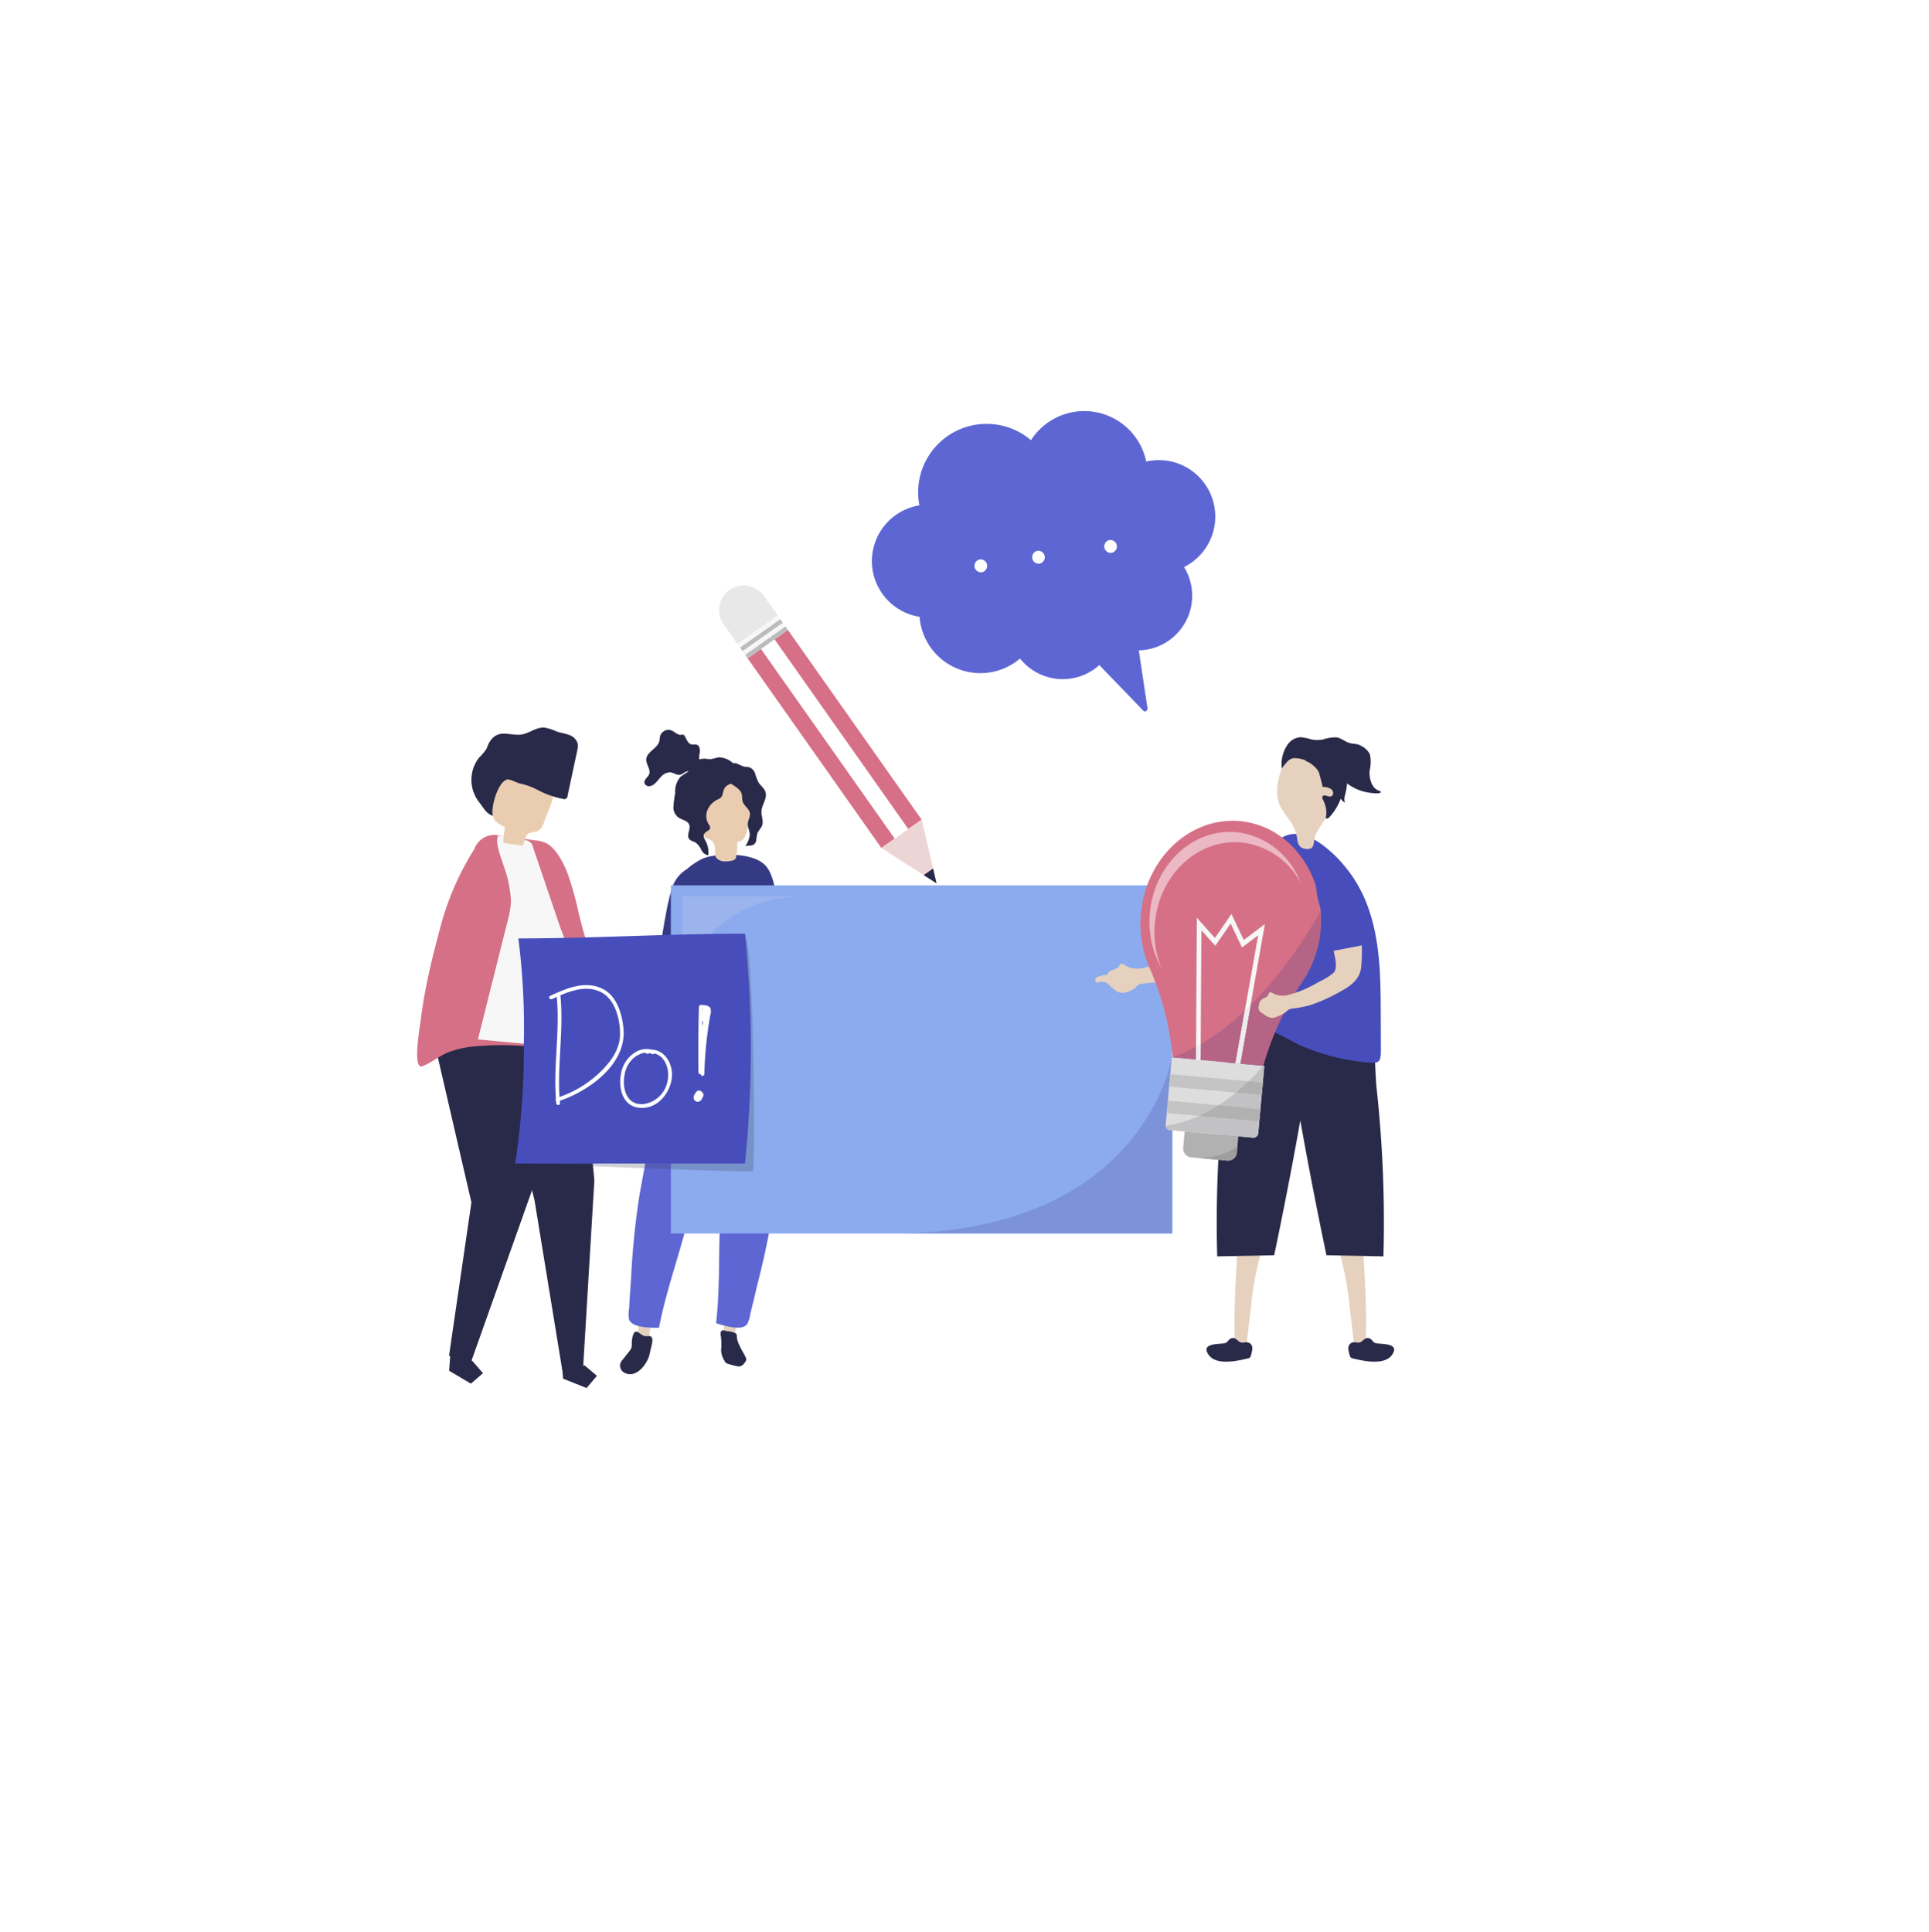 <svg xmlns="http://www.w3.org/2000/svg" xmlns:xlink="http://www.w3.org/1999/xlink" width="289" height="289.5" viewBox="0 0 289 289.5">
  <defs>
    <filter id="Ellipse_78" x="0" y="0" width="289" height="289.5" filterUnits="userSpaceOnUse">
      <feOffset dy="-5" input="SourceAlpha"/>
      <feGaussianBlur stdDeviation="1.5" result="blur"/>
      <feFlood flood-color="#4649c8" flood-opacity="0.961"/>
      <feComposite operator="in" in2="blur"/>
      <feComposite in="SourceGraphic"/>
    </filter>
  </defs>
  <g id="Group_802" data-name="Group 802" transform="translate(-84.5 -869.5)">
    <g transform="matrix(1, 0, 0, 1, 84.5, 869.5)" filter="url(#Ellipse_78)">
      <circle id="Ellipse_78-2" data-name="Ellipse 78" cx="140" cy="140" r="140" transform="translate(4.5 9.5)" fill="#fff"/>
    </g>
    <g id="Third_Service" data-name="Third Service" transform="translate(-7.531 897.252)">
      <g id="Group_664" data-name="Group 664" transform="translate(184.913 81.598)">
        <g id="Group_663" data-name="Group 663" transform="translate(0 0)">
          <g id="Group_656" data-name="Group 656" transform="translate(0 43.072)">
            <g id="Group_655" data-name="Group 655" transform="translate(0 42.309)">
              <path id="Path_1812" data-name="Path 1812" d="M331.915,661.789a9.111,9.111,0,0,1-1.652-.226,28.52,28.52,0,0,1,.661-5.778c.863.958,1.591.4,1.561,2.2A29.667,29.667,0,0,0,331.915,661.789Z" transform="translate(-327.571 -655.785)" fill="#e5d1bd"/>
              <path id="Path_1813" data-name="Path 1813" d="M319.379,679.687c-.651-.233-.8,1.322-.8,1.688a2.724,2.724,0,0,1-.033.657,1.756,1.756,0,0,1-.366.62l-.946,1.19a2.067,2.067,0,0,0-.362.576,1.215,1.215,0,0,0,.627,1.418c1.748.883,3.346-1.256,3.724-2.668.058-.216.1-.437.143-.657.088-.455.432-1.448.251-1.893-.211-.519-.849-.143-1.268-.338C319.958,680.1,319.643,679.782,319.379,679.687Z" transform="translate(-316.813 -674.885)" fill="#292949"/>
            </g>
            <path id="Path_1814" data-name="Path 1814" d="M336.922,460.39c-1.63,4.438-3.511,8.779-4.584,13.424-1.325,5.739-3.462,11.335-4.558,17.087a14.2,14.2,0,0,1-2.123-.09c-.807-.1-2.088-.313-2.379-1.195a5.343,5.343,0,0,1,.032-1.651c.073-1.5.18-3,.29-4.492a115.458,115.458,0,0,1,1.3-12.693c.819-4.391,1.6-8.8,2.324-13.186.372-2.269.831-4.524,1.4-6.753.146-.574,1.66-6.495,1.957-6.447a27.765,27.765,0,0,1,9.9,3.552,1.417,1.417,0,0,1,.691.7,1.308,1.308,0,0,1-.086.873c-.918,2.729-2.143,5.288-3.122,8.006C337.624,458.473,337.278,459.419,336.922,460.39Z" transform="translate(-321.933 -444.393)" fill="#5d66d3"/>
          </g>
          <g id="Group_658" data-name="Group 658" transform="translate(13.998 43.358)">
            <g id="Group_657" data-name="Group 657" transform="translate(1.077 42.271)">
              <path id="Path_1815" data-name="Path 1815" d="M393.237,662.461a9.131,9.131,0,0,0,1.645.276,28.533,28.533,0,0,0,1.087-5.714c-1.109.658-1.638-.09-2.145,1.638A29.7,29.7,0,0,1,393.237,662.461Z" transform="translate(-393.016 -657.023)" fill="#e5d1bd"/>
              <path id="Path_1816" data-name="Path 1816" d="M394.558,679.514c0,1.063.838,2.208,1.3,3.165a.655.655,0,0,1-.107.855,1.366,1.366,0,0,1-.555.523,1.3,1.3,0,0,1-.748-.008q-.621-.136-1.228-.329a.851.851,0,0,1-.285-.133.884.884,0,0,1-.211-.306,3.209,3.209,0,0,1-.513-1.624,9.794,9.794,0,0,0-.022-2c-.06-.318-.139-.725.133-.9.211-.135.6.051.826.088a3.111,3.111,0,0,1,1.151.253.538.538,0,0,1,.2.169A.45.45,0,0,1,394.558,679.514Z" transform="translate(-392.132 -674.366)" fill="#292949"/>
            </g>
            <path id="Path_1817" data-name="Path 1817" d="M387.5,459.508c.236,4.722.741,9.426.384,14.18-.442,5.873-.066,11.852-.73,17.669a14.179,14.179,0,0,0,2.053.545c.8.149,2.087.322,2.627-.433a5.339,5.339,0,0,0,.461-1.586c.376-1.452.719-2.914,1.059-4.375A115.392,115.392,0,0,0,395.881,473c.524-4.436,1.085-8.875,1.7-13.281.319-2.277.552-4.566.676-6.863.032-.592.347-6.694.049-6.737a27.765,27.765,0,0,0-10.51.447,1.417,1.417,0,0,0-.869.466,1.308,1.308,0,0,0-.177.859c.065,2.879.473,5.686.6,8.572C387.4,457.47,387.445,458.476,387.5,459.508Z" transform="translate(-386.75 -445.819)" fill="#5d66d3"/>
          </g>
          <path id="Path_1818" data-name="Path 1818" d="M345.962,323.09q-.086.029-.172.061a9.646,9.646,0,0,0-2.546,1.646,5.136,5.136,0,0,0-2.229,2.8,34.474,34.474,0,0,0-.956,4.085c-1.343,7-1.6,13.974-2.567,21.028-.263,1.92-.465,4.178.955,5.5,2.52-1.961,5.687-2.074,8.743-2.077,2.146,0,4.244-.7,6.4-.457,2.056.229,3.852-.285,5.938-.149.5.033,1.144.027,1.342-.436a27.418,27.418,0,0,1-.873-6.768c-.423-5.887-2.373-11.535-3.16-17.382-.267-1.987-.41-5.286-1.949-6.79-1.673-1.635-5.488-1.668-7.637-1.348A7.414,7.414,0,0,0,345.962,323.09Z" transform="translate(-333.203 -303.934)" fill="#353a85"/>
          <g id="Group_662" data-name="Group 662" transform="translate(3.653)">
            <g id="Group_661" data-name="Group 661">
              <g id="Group_660" data-name="Group 660" transform="translate(8.204 4.975)">
                <g id="Group_659" data-name="Group 659" transform="translate(0 2.374)">
                  <path id="Path_1819" data-name="Path 1819" d="M378.552,277.614a.77.77,0,0,0,.146.2,1.676,1.676,0,0,0,.939.435,4.161,4.161,0,0,0,1.362-.1c.607-.116.586-.471.673-1.022.048-.3.078-.6.1-.908.012-.167-.052-.763.054-.88.072-.079.365-.053.494-.12a1.417,1.417,0,0,0,.5-.493,3.985,3.985,0,0,0,.412-1.01l.555-1.822a9.638,9.638,0,0,0,.44-1.892,4.013,4.013,0,0,0-.8-3.06,4.394,4.394,0,0,0-2.545-.991,5.3,5.3,0,0,0-3.444.7,2.835,2.835,0,0,0-1.051,1.038,4.587,4.587,0,0,0-.308,2.39q.056,1.131.112,2.261a3.018,3.018,0,0,0,.8,2.336c.345.25.8.3,1.091.623a2.246,2.246,0,0,1,.361,1.511A1.856,1.856,0,0,0,378.552,277.614Z" transform="translate(-376.054 -265.906)" fill="#eacdb0"/>
                </g>
                <path id="Path_1820" data-name="Path 1820" d="M395.982,258.383a1.273,1.273,0,0,1,.1.22c.138.4.045.851.18,1.251.214.635.956,1.017,1.067,1.678.091.541-.278,1.055-.309,1.6-.034.6.349,1.164.29,1.755a3.909,3.909,0,0,1-.683,1.645c.095-.127.953-.082,1.176-.218a.9.9,0,0,0,.482-.7,7.183,7.183,0,0,1,.18-1.063c.193-.443.589-.769.727-1.242.189-.646-.154-1.327-.128-2,.041-1.018.92-1.976.6-2.944-.187-.567-.738-.93-1.048-1.441a7.714,7.714,0,0,1-.485-1.268,1.512,1.512,0,0,0-.879-.975,7.438,7.438,0,0,0-.75-.088,9.244,9.244,0,0,1-1.2-.515,2.263,2.263,0,0,0-1.977.9,1.032,1.032,0,0,0,.18,1.358C394.094,257.072,395.5,257.551,395.982,258.383Z" transform="translate(-389.725 -254.046)" fill="#292949"/>
              </g>
              <path id="Path_1821" data-name="Path 1821" d="M358.907,251.906a11.293,11.293,0,0,0-1.114.751,3.328,3.328,0,0,0-.772,2.4,16.145,16.145,0,0,0-.273,2.254,1.961,1.961,0,0,0,.723,1.4c.546.4,1.4.461,1.645,1.089.264.683-.443,1.543-.013,2.136.237.327.7.375,1.04.6a2.985,2.985,0,0,1,.8,1.07,1.366,1.366,0,0,0,1.028.784,3.757,3.757,0,0,0-.254-1.855c-.17-.365-.672-1.038-.287-1.434.243-.329.817-.435.832-.844a.946.946,0,0,0-.233-.516,2.35,2.35,0,0,1-.173-2.137,3.056,3.056,0,0,1,1.517-1.564c.784-.379.657-.571.885-1.321.21-.691.6-.852,1.223-1.1a1.31,1.31,0,0,0,.943-.889,1.52,1.52,0,0,0,.118-1.267,2.578,2.578,0,0,0-.789-.813,3.349,3.349,0,0,0-2.138-.933c-.441.032-.855.239-1.3.264-.294.017-.587-.048-.882-.058a2.344,2.344,0,0,0-1.439.435c-.41.3-.4.617-.626,1.046A1.532,1.532,0,0,1,358.907,251.906Z" transform="translate(-352.397 -245.6)" fill="#292949"/>
              <path id="Path_1822" data-name="Path 1822" d="M343.352,232.675c.077-.478.028-1.1-.428-1.261-.25-.088-.53.008-.789-.044-.553-.112-.742-.783-1.032-1.267a.418.418,0,0,0-.172-.18.68.68,0,0,0-.357.009c-.551.067-.969-.476-1.488-.673a1.3,1.3,0,0,0-1.643.816c-.079.271-.066.562-.14.834-.3,1.1-1.917,1.572-1.957,2.714-.028.772.728,1.512.434,2.226-.188.457-.776.768-.708,1.258a.682.682,0,0,0,.7.525,1.369,1.369,0,0,0,.849-.388c.38-.332.666-.758,1.028-1.109a1.72,1.72,0,0,1,1.345-.574c.485.06.924.438,1.405.357.385-.065.671-.409,1.05-.505a3.562,3.562,0,0,1,1.087.07c.365.022.813-.168.823-.533a.916.916,0,0,1,.005-.264c.078-.236.48-.222.557-.458-.191-.294-.459-.189-.6-.572A2.11,2.11,0,0,1,343.352,232.675Z" transform="translate(-335.064 -229.186)" fill="#292949"/>
            </g>
          </g>
        </g>
      </g>
      <g id="Group_671" data-name="Group 671" transform="translate(192.54 104.897)">
        <g id="Group_669" data-name="Group 669" transform="translate(0 0)">
          <g id="Group_668" data-name="Group 668">
            <g id="Group_667" data-name="Group 667">
              <g id="Group_665" data-name="Group 665">
                <rect id="Rectangle_621" data-name="Rectangle 621" width="75.132" height="52.163" fill="#8cabef"/>
              </g>
              <g id="Group_666" data-name="Group 666" transform="translate(1.751 1.658)">
                <path id="Path_1823" data-name="Path 1823" d="M392.971,364.52H375.038v15.934C375.038,371.654,383.067,364.52,392.971,364.52Z" transform="translate(-375.038 -364.52)" fill="#dddae8" opacity="0.2"/>
              </g>
            </g>
          </g>
        </g>
        <g id="Group_670" data-name="Group 670" transform="translate(32.841 25.459)" opacity="0.2">
          <path id="Path_1824" data-name="Path 1824" d="M530.372,510.143h42.291v-26.7S568.756,510.143,530.372,510.143Z" transform="translate(-530.372 -483.439)" fill="#3b3387"/>
        </g>
      </g>
      <g id="Group_683" data-name="Group 683" transform="translate(154.531 81.254)">
        <g id="Group_674" data-name="Group 674" transform="translate(2.867 42.05)">
          <g id="Group_672" data-name="Group 672" transform="translate(1.924 50.946)">
            <path id="Path_1825" data-name="Path 1825" d="M178.59,693.8l-.12,1.69,3.26,1.931,1.811-1.57-1.57-1.811-3.26-1.931Z" transform="translate(-178.469 -692.114)" fill="#292949"/>
          </g>
          <g id="Group_673" data-name="Group 673">
            <path id="Path_1826" data-name="Path 1826" d="M169.223,438.8l-.365,5.133,5.261,22.732-3.355,22.979,3.305.909,9.766-27.5.329-8.325L182.21,437.57Z" transform="translate(-168.858 -437.57)" fill="#292949"/>
          </g>
        </g>
        <g id="Group_677" data-name="Group 677" transform="translate(11.11 45.499)">
          <g id="Group_675" data-name="Group 675">
            <path id="Path_1827" data-name="Path 1827" d="M223.386,455.616l2.089,21.529-1.689,28.133-3.123.267-4.161-25.47L210.04,454.8Z" transform="translate(-210.04 -454.8)" fill="#292949"/>
          </g>
          <g id="Group_676" data-name="Group 676" transform="translate(10.608 50.083)">
            <path id="Path_1828" data-name="Path 1828" d="M263.043,705.324l.144,1.688,3.521,1.4,1.544-1.833-1.833-1.544Z" transform="translate(-263.043 -705.036)" fill="#292949"/>
          </g>
        </g>
        <g id="Group_678" data-name="Group 678" transform="translate(0 16.125)">
          <path id="Path_1829" data-name="Path 1829" d="M154.761,337.883c-.247,1.958-.46,4.61.284,4.785a.687.687,0,0,0,.413-.077c1.378-.577,2.4-1.483,3.761-2.037a14.888,14.888,0,0,1,4.542-.915,42.718,42.718,0,0,1,6.946,0,54.572,54.572,0,0,1,5.4.836,28.574,28.574,0,0,0,4.375.923,9.875,9.875,0,0,0,4.593-.949.265.265,0,0,0,.133-.106.269.269,0,0,0,0-.186,8.29,8.29,0,0,0-.874-2.587,16.091,16.091,0,0,1-1.291-2.927,44.552,44.552,0,0,1-1.959-6.254c-.743-2.892-1.64-5.726-2.348-8.623a47.953,47.953,0,0,0-1.664-5.977c-.585-1.514-1.677-3.749-3.188-4.546a4.933,4.933,0,0,0-1.672-.426L167,308.126a3.2,3.2,0,0,0-3.913,2.005,41.989,41.989,0,0,0-5.1,11.774c-.589,2.178-1.151,4.363-1.641,6.565-.546,2.456-1,4.933-1.305,7.431C155,336.179,154.878,336.953,154.761,337.883Z" transform="translate(-154.531 -308.036)" fill="#d67086"/>
        </g>
        <g id="Group_679" data-name="Group 679" transform="translate(9.1 16.217)">
          <path id="Path_1830" data-name="Path 1830" d="M204.949,318.413a14.34,14.34,0,0,1-.523,2.936L200,339l14.061,1.336q.094-3.383.188-6.767a24,24,0,0,0-1.841-11.116l-4.176-12.3a1.216,1.216,0,0,0-1.064-.985,13.852,13.852,0,0,0-4.171-.667c-.464,1.19.556,3.447.9,4.634A16.986,16.986,0,0,1,204.949,318.413Z" transform="translate(-199.997 -308.499)" fill="#f7f7f7"/>
        </g>
        <g id="Group_682" data-name="Group 682" transform="translate(8.126)">
          <g id="Group_680" data-name="Group 680" transform="translate(2.877 6.315)">
            <path id="Path_1831" data-name="Path 1831" d="M214.3,270.409l-2.9-.429a14.659,14.659,0,0,1,.27-2.318,6.686,6.686,0,0,1-1.6-1.087,6.278,6.278,0,0,1-.392-2.132c-.21-1.392-.381-2.952.46-4.08.871-1.169,2.52-1.428,3.973-1.316,1.824.141,3.8.883,4.575,2.541.7,1.5-.583,3.467-1.043,4.927-.226.72-.543,1.535-1.258,1.774a6.238,6.238,0,0,0-1.166.262C214.605,268.9,214.643,269.79,214.3,270.409Z" transform="translate(-209.506 -259.022)" fill="#eacdb0"/>
          </g>
          <g id="Group_681" data-name="Group 681">
            <path id="Path_1832" data-name="Path 1832" d="M210.335,233.952l.638-2.984a2.624,2.624,0,0,0,.074-1.121,1.962,1.962,0,0,0-1.288-1.27c-.586-.226-1.22-.3-1.817-.5a7.761,7.761,0,0,0-1.909-.607c-1.273-.076-2.365,1-3.638,1.069-1.763.1-3.272-.863-4.531,1.069-.231.355-.329.781-.539,1.149A8.425,8.425,0,0,1,196.257,232a5.427,5.427,0,0,0,.049,6.678c.722.89.976,1.653,2.059,2.027-.4-1.086.7-5.133,2.137-5.45.381-.084,1.442.482,1.844.584a10.9,10.9,0,0,1,2.569.9,13.218,13.218,0,0,0,3.9,1.411.508.508,0,0,0,.727-.479Z" transform="translate(-195.131 -227.471)" fill="#292949"/>
          </g>
        </g>
      </g>
      <g id="Group_686" data-name="Group 686" transform="translate(222.661 33.839)">
        <g id="Group_685" data-name="Group 685" transform="translate(0 0)">
          <path id="Path_1833" data-name="Path 1833" d="M524.421,57.563a8.457,8.457,0,0,1,7.019-9.6c-.028-.143-.054-.287-.076-.433A10.257,10.257,0,0,1,548.154,38.2a9.485,9.485,0,0,1,17.268,3.2c.21-.048.421-.091.637-.123a8.459,8.459,0,0,1,5.029,15.933,8.184,8.184,0,0,1-6.78,12.478l1.3,8.659c.051.376-.409.6-.574.428l-6.64-6.88a8.179,8.179,0,0,1-11.88-.985,9.139,9.139,0,0,1-14.977-5.6c-.032-.217-.054-.433-.071-.649A8.461,8.461,0,0,1,524.421,57.563Z" transform="translate(-524.326 -33.839)" fill="#5d66d3"/>
          <g id="Group_684" data-name="Group 684" transform="translate(15.377 19.307)">
            <path id="Path_1834" data-name="Path 1834" d="M601.951,144.841a.971.971,0,0,1,.287,1.92A.971.971,0,0,1,601.951,144.841Z" transform="translate(-601.155 -141.921)" fill="#fff"/>
            <path id="Path_1835" data-name="Path 1835" d="M645.118,138.385a.971.971,0,0,1,.287,1.92A.971.971,0,0,1,645.118,138.385Z" transform="translate(-635.682 -136.757)" fill="#fff"/>
            <path id="Path_1836" data-name="Path 1836" d="M699.076,130.315a.971.971,0,0,1,.287,1.92A.971.971,0,0,1,699.076,130.315Z" transform="translate(-678.841 -130.303)" fill="#fff"/>
          </g>
        </g>
      </g>
      <g id="Group_687" data-name="Group 687" transform="translate(198.316 58.513)">
        <rect id="Rectangle_622" data-name="Rectangle 622" width="34.775" height="2.46" transform="matrix(0.576, 0.817, -0.817, 0.576, 7.739, 10.956)" fill="#d67086"/>
        <rect id="Rectangle_623" data-name="Rectangle 623" width="34.775" height="2.46" transform="matrix(0.576, 0.817, -0.817, 0.576, 11.758, 8.12)" fill="#d67086"/>
        <rect id="Rectangle_624" data-name="Rectangle 624" width="34.775" height="2.46" transform="matrix(0.576, 0.817, -0.817, 0.576, 9.748, 9.538)" fill="#fff"/>
        <rect id="Rectangle_625" data-name="Rectangle 625" width="0.663" height="7.379" transform="translate(11.376 7.578) rotate(54.796)" fill="#babcbe"/>
        <rect id="Rectangle_626" data-name="Rectangle 626" width="0.663" height="7.379" transform="matrix(0.576, 0.817, -0.817, 0.576, 10.993, 7.036)" fill="#f7f7f7"/>
        <rect id="Rectangle_627" data-name="Rectangle 627" width="0.663" height="7.379" transform="matrix(0.576, 0.817, -0.817, 0.576, 10.611, 6.494)" fill="#babcbe"/>
        <path id="Rectangle_628" data-name="Rectangle 628" d="M3.689,0H7.284a0,0,0,0,1,0,0V7.379a0,0,0,0,1,0,0h-3.6A3.689,3.689,0,0,1,0,3.689v0A3.689,3.689,0,0,1,3.689,0Z" transform="translate(6.029 0) rotate(54.796)" fill="#e8e8e8"/>
        <rect id="Rectangle_629" data-name="Rectangle 629" width="0.663" height="7.379" transform="matrix(0.576, 0.817, -0.817, 0.576, 10.228, 5.952)" fill="#f7f7f7"/>
        <path id="Path_1837" data-name="Path 1837" d="M524.076,329.016l-6.029,4.254,8.257,5.3Z" transform="translate(-492.271 -292.481)" fill="#eed5d5"/>
        <path id="Path_1838" data-name="Path 1838" d="M551.067,365.605l-1.409.994,1.93,1.24Z" transform="translate(-517.555 -321.747)" fill="#292949"/>
      </g>
      <g id="Group_689" data-name="Group 689" transform="translate(169.214 112.136)">
        <path id="Path_1839" data-name="Path 1839" d="M236.082,430.426s33.548,1.42,33.966,1.155.172-33.915-1.133-35.2C268.915,396.379,238.12,428.333,236.082,430.426Z" transform="translate(-234.443 -395.993)" fill="#3b455a" opacity="0.25"/>
        <path id="Path_1840" data-name="Path 1840" d="M262.327,428.883H227.894a114.466,114.466,0,0,0,1.3-18.288,105.317,105.317,0,0,0-.824-15.434c11.478,0,22.482-.712,33.96-.712.488,4.809.814,10.055.865,15.682A170.578,170.578,0,0,1,262.327,428.883Z" transform="translate(-227.894 -394.45)" fill="#474ebb"/>
        <g id="Group_688" data-name="Group 688" transform="translate(5.097 7.708)">
          <path id="Path_1841" data-name="Path 1841" d="M264.477,439.343c-.245-2.26-1.05-4.909-3.3-5.915-2.569-1.15-5.323.047-7.677,1.145-.324.151-.042.63.281.48.233-.108.471-.219.714-.328.481,5.076-.494,10.157-.134,15.236a.307.307,0,0,0,.028.359c.009.112.015.224.026.336.034.353.59.357.556,0-.012-.121-.018-.243-.028-.365C259.491,448.733,265.057,444.694,264.477,439.343Zm-3.914,7.044a16.508,16.508,0,0,1-5.661,3.328c-.316-5.076.658-10.153.132-15.226,1.962-.839,4.17-1.483,6.147-.448,2.094,1.1,2.812,4.1,2.795,6.285C263.955,442.8,262.314,444.8,260.562,446.387Z" transform="translate(-253.361 -432.96)" fill="#fff"/>
          <path id="Path_1842" data-name="Path 1842" d="M311.223,480.754a3.179,3.179,0,0,0-2.617.515,4.617,4.617,0,0,0-1.941,2.947c-.471,2.212.128,5.053,2.8,5.262,2.569.2,4.513-2.113,4.785-4.5C314.472,482.98,313.265,480.817,311.223,480.754Zm2.391,4.652a4.214,4.214,0,0,1-3.855,3.528c-2.461,0-2.978-2.609-2.558-4.57a4.194,4.194,0,0,1,1.3-2.327,3.688,3.688,0,0,1,1.775-.84.277.277,0,0,0,.318.163,2.787,2.787,0,0,1,.478-.06,1.088,1.088,0,0,1,.179.1.229.229,0,0,0,.346-.068C313.261,481.652,313.968,483.784,313.614,485.406Z" transform="translate(-295.879 -471.092)" fill="#fff"/>
          <path id="Path_1843" data-name="Path 1843" d="M362.724,512.062a.411.411,0,0,0-.032-.044.573.573,0,0,0-.93.219,1.009,1.009,0,0,0-.266.748.613.613,0,0,0,.6.56.763.763,0,0,0,.682-.589.581.581,0,0,0,.166-.532A.6.6,0,0,0,362.724,512.062Z" transform="translate(-339.847 -496.062)" fill="#fff"/>
          <path id="Path_1844" data-name="Path 1844" d="M366.773,448.283c-.259-.46-.976-.456-1.44-.48a.282.282,0,0,0-.278.278q-.143,4.9-.074,9.812a.274.274,0,0,0,.334.264.277.277,0,0,0,.554-.014,58.412,58.412,0,0,1,.63-7.245c.081-.532.171-1.062.265-1.592A1.545,1.545,0,0,0,366.773,448.283Zm-1.169.091.071.008a.309.309,0,0,0-.035.113c-.01.1-.027.2-.046.293C365.6,448.65,365.6,448.512,365.6,448.374Zm-.044,1.858a.249.249,0,0,0,.137.048c-.059.3-.122.58-.151.8Q365.553,450.655,365.56,450.232Z" transform="translate(-342.623 -444.832)" fill="#fff"/>
        </g>
      </g>
      <g id="Group_719" data-name="Group 719" transform="translate(256.102 82.688)">
        <g id="Group_692" data-name="Group 692" transform="translate(0 15.628)">
          <g id="Group_690" data-name="Group 690" transform="translate(0 9.197)">
            <path id="Path_1845" data-name="Path 1845" d="M704.929,369.187a1.175,1.175,0,0,1,.513-.4,5.3,5.3,0,0,0,.958-.394c.245-.161.183-.75.75-.527.209.083.575.345.975.5a4,4,0,0,0,2.116.049,72.988,72.988,0,0,1,8.359-1.446.91.91,0,0,0,.457-.123,1.061,1.061,0,0,0,.337-.722,20.239,20.239,0,0,1,1.135-3.7,7.437,7.437,0,0,1,1.922-2.837,3.415,3.415,0,0,1,3.2-.779,2.33,2.33,0,0,1,1.689,1.707c.427,2.143-1.542,3.747-2.722,5.249-1.117,1.421-2.071,2.627-3.24,3.93a1.482,1.482,0,0,1-.484.4,1.546,1.546,0,0,1-.656.094,38.138,38.138,0,0,0-8.36.428,17.752,17.752,0,0,0-2.173.24c-.458.155-.7.609-1.117.826a3.769,3.769,0,0,1-1.389.469c-.929.063-1.5-.62-2.133-1.182a1.448,1.448,0,0,0-1.547-.4.524.524,0,0,1-.249.051.388.388,0,0,1-.231-.582.984.984,0,0,1,.61-.376,3.023,3.023,0,0,1,.781-.167.478.478,0,0,0,.321-.082C704.827,369.332,704.855,369.271,704.929,369.187Z" transform="translate(-702.976 -358.671)" fill="#e5d1bd"/>
          </g>
          <g id="Group_691" data-name="Group 691" transform="translate(16.786)">
            <path id="Path_1846" data-name="Path 1846" d="M791.666,328.224c-1.594-.6-3.266-.972-4.819-1.7.563-1.353,2.194-6.858,2.474-7.517,1.071-2.515,1.278-3.6,2.754-4.928,3.152-2.836,6.894-.955,6.74,3.07-.167,4.37-2.509,8.121-5.045,11.5a.5.5,0,0,1-.226.167.569.569,0,0,1-.359-.046C792.688,328.574,792.169,328.414,791.666,328.224Z" transform="translate(-786.846 -312.718)" fill="#aab4b5"/>
          </g>
        </g>
        <g id="Group_703" data-name="Group 703" transform="translate(16.681 39.108)">
          <g id="Group_697" data-name="Group 697">
            <g id="Group_696" data-name="Group 696" transform="translate(0 35.413)">
              <g id="Group_695" data-name="Group 695">
                <g id="Group_693" data-name="Group 693" transform="translate(4.201)">
                  <path id="Path_1847" data-name="Path 1847" d="M809.034,623.71a12.959,12.959,0,0,1-1.642-.157c-.283-5.431.231-11.123.453-16.579l4.185.223a48.775,48.775,0,0,0-2.071,8.972C809.9,616.652,809.113,623.708,809.034,623.71Z" transform="translate(-807.309 -606.974)" fill="#e5d1bd"/>
                </g>
                <g id="Group_694" data-name="Group 694" transform="translate(0 15.512)">
                  <path id="Path_1848" data-name="Path 1848" d="M790.434,684.493a.842.842,0,0,0-.777.3c-.133.122-.224.294-.385.382a1.266,1.266,0,0,1-.51.123c-1.006.1-3.325.059-2.09,1.742,1.122,1.529,4.1.92,5.822.5a.592.592,0,0,0,.316-.132.806.806,0,0,0,.174-.342c.2-.719.465-1.617-.419-1.919-.377-.128-.725.121-1.124-.017C791.113,685.024,790.778,684.555,790.434,684.493Z" transform="translate(-786.318 -684.48)" fill="#292949"/>
                </g>
              </g>
            </g>
            <path id="Path_1849" data-name="Path 1849" d="M794.075,468.724l8.536-.166q3.452-16.435,6.078-33.029a5.874,5.874,0,0,0,.021-2.581c-.467-1.574-2.153-2.472-3.766-2.773-2.508-.469-7.116.184-8.4,2.791-1.359,2.756-1.131,7.677-1.461,10.722A185.124,185.124,0,0,0,794.075,468.724Z" transform="translate(-792.466 -430.035)" fill="#292949"/>
          </g>
          <g id="Group_702" data-name="Group 702" transform="translate(11.74)">
            <g id="Group_701" data-name="Group 701" transform="translate(7.459 35.413)">
              <g id="Group_700" data-name="Group 700">
                <g id="Group_698" data-name="Group 698">
                  <path id="Path_1850" data-name="Path 1850" d="M885.243,623.71a12.959,12.959,0,0,0,1.641-.157c.283-5.431-.23-11.123-.453-16.579l-4.186.223a48.755,48.755,0,0,1,2.071,8.972C884.381,616.652,885.164,623.708,885.243,623.71Z" transform="translate(-882.246 -606.974)" fill="#e5d1bd"/>
                </g>
                <g id="Group_699" data-name="Group 699" transform="translate(2.059 15.512)">
                  <path id="Path_1851" data-name="Path 1851" d="M895.284,684.493a.842.842,0,0,1,.777.3c.133.122.224.294.385.382a1.268,1.268,0,0,0,.51.123c1.007.1,3.325.059,2.09,1.742-1.122,1.529-4.1.92-5.822.5a.593.593,0,0,1-.316-.132.807.807,0,0,1-.174-.342c-.2-.719-.465-1.617.42-1.919.377-.128.725.121,1.124-.017C894.6,685.024,894.94,684.555,895.284,684.493Z" transform="translate(-892.536 -684.48)" fill="#292949"/>
                </g>
              </g>
            </g>
            <path id="Path_1852" data-name="Path 1852" d="M859.751,468.724l-8.536-.166q-3.452-16.435-6.078-33.029a5.879,5.879,0,0,1-.021-2.581c.467-1.574,2.153-2.472,3.767-2.773,2.508-.469,7.116.184,8.4,2.791,1.359,2.756,1.131,7.677,1.461,10.722A185.1,185.1,0,0,1,859.751,468.724Z" transform="translate(-844.978 -430.035)" fill="#292949"/>
          </g>
        </g>
        <g id="Group_704" data-name="Group 704" transform="translate(18.821 14.507)">
          <path id="Path_1853" data-name="Path 1853" d="M814.089,310.33a20.34,20.34,0,0,1,5.019,7.848c1.822,5.115,1.857,10.577,1.874,15.929q.008,2.672.017,5.344c.006,1.753-.15,2.13-2.054,1.9a32.657,32.657,0,0,1-10.4-2.724,49.186,49.186,0,0,0-4.54-2.277c-2.321-.855-4.7-.468-7-1.024a54.445,54.445,0,0,0,2.222-8.685c.527-3.2,1.006-6.684,1.778-9.838a25.837,25.837,0,0,1,2.2-5.4,9.805,9.805,0,0,1,2.213-3.212C808.438,305.643,811.816,308.168,814.089,310.33Z" transform="translate(-797.011 -307.12)" fill="#474ebb"/>
        </g>
        <g id="Group_709" data-name="Group 709" transform="translate(27.277 0)">
          <g id="Group_706" data-name="Group 706" transform="translate(0 1.981)">
            <g id="Group_705" data-name="Group 705">
              <path id="Path_1854" data-name="Path 1854" d="M839.651,252.764a19.537,19.537,0,0,0,1.709,2.588,5.8,5.8,0,0,1,.909,2.568c.107.7.358,1.25,1.2,1.37,1.594.227,1.138-1.091,1.5-2.049a17.541,17.541,0,0,1,1.913-2.939c1.782-2.825,1.274-8.409-2.431-9.6C840.4,243.4,838.344,249.907,839.651,252.764Z" transform="translate(-839.26 -244.532)" fill="#e5d1bd"/>
            </g>
          </g>
          <g id="Group_707" data-name="Group 707" transform="translate(4.261 3.107)">
            <path id="Path_1855" data-name="Path 1855" d="M863.136,254.533a2.027,2.027,0,0,1,1.307.364c.341.309.3.982-.146,1.055-.408.066-.937-.36-1.186-.049-.146.182-.018.448.093.66a3.879,3.879,0,0,1,.353,2.629c.168.156.43-.006.577-.168a8.466,8.466,0,0,0,1.679-2.758,1.689,1.689,0,0,0,.617.6,1.954,1.954,0,0,1,.038-1.187c.346-1.429.582-3.1-.416-4.271a3.713,3.713,0,0,0-2.163-1.135,10.85,10.85,0,0,0-2.472-.077c-.352.016-.786.092-.871.418a3.923,3.923,0,0,1,1.958,1.644C862.625,252.48,863.089,254.531,863.136,254.533Z" transform="translate(-860.548 -250.161)" fill="#292949"/>
          </g>
          <g id="Group_708" data-name="Group 708" transform="translate(0.643)">
            <path id="Path_1856" data-name="Path 1856" d="M847.045,238.681l.083.062a3.506,3.506,0,0,0,1.1.709c.61.17,1.266-.124,1.867.084.672.233,1.114,1.036,1.6,1.512a7.105,7.105,0,0,0,2.872,1.679,7.188,7.188,0,0,0,1.684.3,2.978,2.978,0,0,0,.857,0c.339-.091.327-.245-.034-.36-1.131-.363-1.486-1.951-1.4-3a5.381,5.381,0,0,0,.037-2.471,2.934,2.934,0,0,0-1.265-1.23c-.555-.372-1.156-.272-1.785-.45-.657-.187-1.192-.7-1.862-.836a5.653,5.653,0,0,0-2.122.312,4.392,4.392,0,0,1-1.775-.022,7.119,7.119,0,0,0-1.564-.321,2.56,2.56,0,0,0-1.971,1.138,5.232,5.232,0,0,0-.841,3.642c-.035-.185.586-.854.714-1a1.683,1.683,0,0,1,1.008-.638A4.332,4.332,0,0,1,847.045,238.681Z" transform="translate(-842.471 -234.636)" fill="#292949"/>
          </g>
        </g>
        <g id="Group_715" data-name="Group 715" transform="translate(6.789 12.535)">
          <path id="Path_1857" data-name="Path 1857" d="M769.112,529.818l-.215,2.367a1.33,1.33,0,0,0,1.117,1.505l5.554.505a1.33,1.33,0,0,0,1.37-1.279l.215-2.367Z" transform="translate(-762.487 -483.274)" fill="#b1b1b2"/>
          <path id="Path_1858" data-name="Path 1858" d="M763.9,313.62c.758-8.327-4.657-15.626-12.095-16.3s-14.081,5.525-14.839,13.852a16.416,16.416,0,0,0,1.345,8.236h0a44.354,44.354,0,0,1,3.438,13.338l6.776.617,6.776.617a44.355,44.355,0,0,1,5.789-12.5h0A16.416,16.416,0,0,0,763.9,313.62Z" transform="translate(-736.897 -297.267)" fill="#d67086"/>
          <path id="Path_1859" data-name="Path 1859" d="M756.694,474.455l-.915,10.055a.72.72,0,0,0,.594.821l12.538,1.141a.72.72,0,0,0,.733-.7l.915-10.055Z" transform="translate(-751.997 -438.992)" fill="#ddd"/>
          <path id="Path_1860" data-name="Path 1860" d="M783.3,364.761c-4.1,7.176-11.8,18.138-22.171,21.928l0,.041,6.776.617,6.776.617a44.354,44.354,0,0,1,5.789-12.5h0a16.416,16.416,0,0,0,2.81-7.858A17,17,0,0,0,783.3,364.761Z" transform="translate(-756.282 -351.252)" fill="#3b3387" opacity="0.2"/>
          <g id="Group_710" data-name="Group 710" transform="translate(1.355 1.662)">
            <path id="Path_1861" data-name="Path 1861" d="M744.47,319.253c.661-7.27,6.461-12.684,12.954-12.094a11.4,11.4,0,0,1,8.852,5.987,11.646,11.646,0,0,0-9.594-7.53c-6.493-.591-12.293,4.824-12.954,12.094a14.2,14.2,0,0,0,1.707,8.246A14.388,14.388,0,0,1,744.47,319.253Z" transform="translate(-743.667 -305.573)" fill="#fff" opacity="0.5"/>
          </g>
          <g id="Group_711" data-name="Group 711" transform="translate(8.315 13.963)">
            <path id="Path_1862" data-name="Path 1862" d="M779.139,388.925l.125-19.449,2.081,2.323,2.3-3.337,1.7,3.589,2.419-1.819-3.391,19.17.7.063,3.7-20.917-3.162,2.378-1.844-3.893-2.479,3.591L778.58,367.6l-.136,21.26Z" transform="translate(-778.444 -367.032)" fill="#f6f7f7"/>
          </g>
          <g id="Group_712" data-name="Group 712" transform="translate(8.315 27.614)">
            <path id="Path_1863" data-name="Path 1863" d="M778.457,464.839l-.012,1.939.7.063.015-2.4Q778.808,464.648,778.457,464.839Z" transform="translate(-778.444 -458.6)" fill="#edeced"/>
            <path id="Path_1864" data-name="Path 1864" d="M809.482,436.061l-1.4,7.893.7.063,1.553-8.782Q809.914,435.653,809.482,436.061Z" transform="translate(-802.153 -435.235)" fill="#edeced"/>
          </g>
          <g id="Group_713" data-name="Group 713" transform="translate(3.94 37.96)">
            <rect id="Rectangle_630" data-name="Rectangle 630" width="1.865" height="13.922" transform="translate(0.361 1.857) rotate(-84.801)" fill="#c4c4c4"/>
            <rect id="Rectangle_631" data-name="Rectangle 631" width="1.864" height="13.922" transform="matrix(0.091, -0.996, 0.996, 0.091, 0, 5.822)" fill="#c4c4c4"/>
          </g>
          <g id="Group_714" data-name="Group 714" transform="translate(3.788 36.705)">
            <path id="Path_1865" data-name="Path 1865" d="M795.407,502.644l6.263.57.192-2.109L798,500.754A26.385,26.385,0,0,1,795.407,502.644Z" transform="translate(-787.485 -496.732)" fill="#c2c2c4"/>
            <path id="Path_1866" data-name="Path 1866" d="M819.928,483.176l.227-2.5-.218-.02a18.683,18.683,0,0,1-2.155,2.321Z" transform="translate(-805.382 -480.659)" fill="#c2c2c4"/>
            <path id="Path_1867" data-name="Path 1867" d="M756.413,520.327l12.539,1.141a.72.72,0,0,0,.733-.7l.158-1.736-9.053-.824a19.144,19.144,0,0,1-4.964,1.49A.689.689,0,0,0,756.413,520.327Z" transform="translate(-755.825 -510.693)" fill="#c2c2c4"/>
            <path id="Path_1868" data-name="Path 1868" d="M808.356,493.958l3.864.351.169-1.857-2.146-.2Q809.292,493.187,808.356,493.958Z" transform="translate(-797.842 -489.936)" fill="#b1b1b2"/>
            <path id="Path_1869" data-name="Path 1869" d="M780.624,511.8l9.053.824.169-1.857-6.264-.57A22.98,22.98,0,0,1,780.624,511.8Z" transform="translate(-775.661 -504.286)" fill="#b1b1b2"/>
          </g>
          <path id="Path_1870" data-name="Path 1870" d="M786.5,540.657c-1.717,1.543-4.759,1.781-5.76,1.817l4.306.392a1.33,1.33,0,0,0,1.37-1.279Z" transform="translate(-771.963 -491.944)" fill="#9e9e9e"/>
        </g>
        <g id="Group_718" data-name="Group 718" transform="translate(24.492 17.495)">
          <g id="Group_716" data-name="Group 716" transform="translate(0 8.684)">
            <path id="Path_1871" data-name="Path 1871" d="M825.5,378.975a.587.587,0,0,1,.071-.15c.3-.406.7-.44,1.093-.748.177-.137.127-.711.569-.557.163.057.543.252.89.377a3.3,3.3,0,0,0,1.839-.063,17.016,17.016,0,0,0,2.348-.827c.771-.356,1.523-.752,2.257-1.179a8.333,8.333,0,0,0,2.045-1.3c.782-.914-.124-3.143-.227-4.284-.108-1.19,0-4.7,1.6-4.794,2.631-.162,2.673,2.338,2.79,4.351a25.786,25.786,0,0,1-.045,3.791c-.158,1.757-1.3,2.762-2.8,3.594a25.636,25.636,0,0,1-4.977,2.27,19.51,19.51,0,0,1-2.559.471c-.859.139-.749.513-1.47.828a7.088,7.088,0,0,1-1.208.528c-.77.176-1.386-.358-1.971-.771a.849.849,0,0,1-.32-.321,1.227,1.227,0,0,1-.037-.761A2.385,2.385,0,0,1,825.5,378.975Z" transform="translate(-825.347 -365.438)" fill="#e5d1bd"/>
          </g>
          <g id="Group_717" data-name="Group 717" transform="translate(8.57)">
            <path id="Path_1872" data-name="Path 1872" d="M874.978,335.77l-4.463.865c.1-.018-1.722-6.67-1.816-7.07a10.973,10.973,0,0,1-.415-4.646c.66-3.281,2.242-4.089,4.235-.641,1.881,3.255,4.83,7.151,4.246,10.855a.475.475,0,0,1-.078.228.484.484,0,0,1-.3.135Z" transform="translate(-868.168 -322.047)" fill="#474ebb"/>
          </g>
        </g>
      </g>
    </g>
  </g>
</svg>
